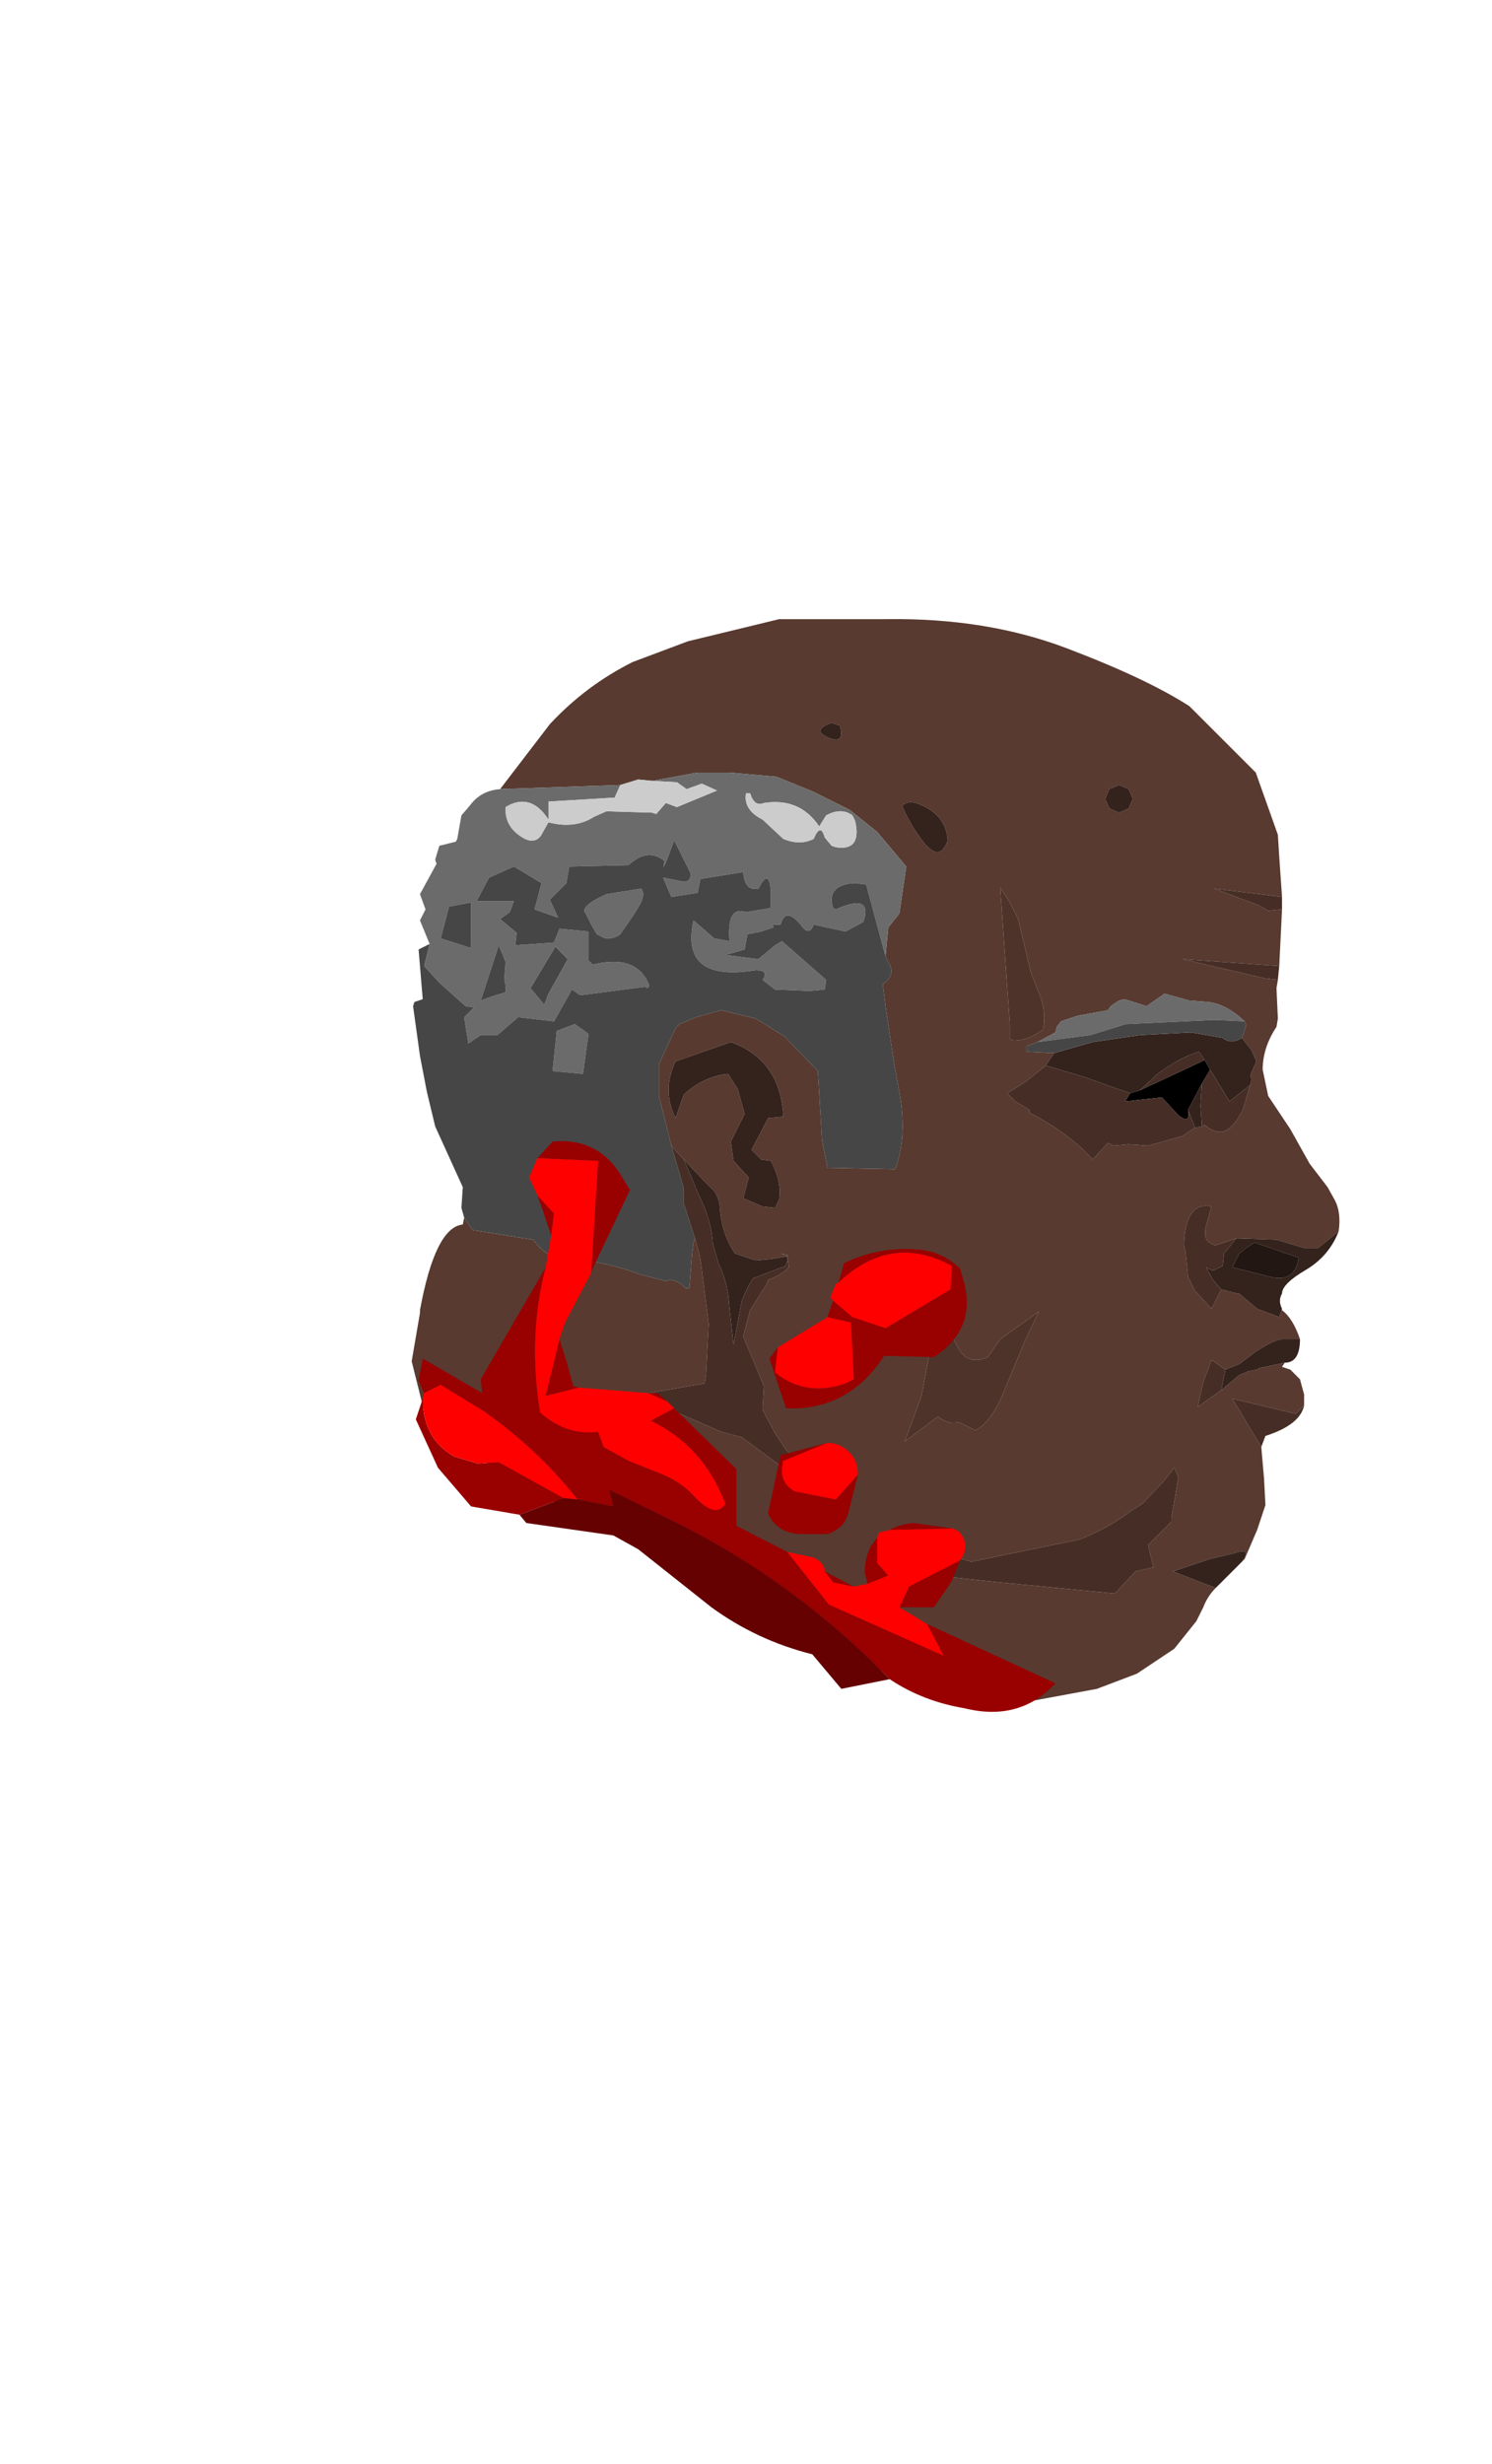 <?xml version="1.0" encoding="UTF-8" standalone="no"?>
<svg xmlns:ffdec="https://www.free-decompiler.com/flash" xmlns:xlink="http://www.w3.org/1999/xlink" ffdec:objectType="frame" height="89.15px" width="54.0px" xmlns="http://www.w3.org/2000/svg">
  <g transform="matrix(1.0, 0.0, 0.0, 1.0, 32.05, 40.4)">
    <use ffdec:characterId="1865" height="39.25" transform="matrix(1.0, 0.0, 0.0, 1.0, -17.15, -18.0)" width="33.6" xlink:href="#sprite0"/>
    <use ffdec:characterId="1866" height="20.65" transform="matrix(1.0, 0.0, 0.0, 1.0, -17.0, 0.9)" width="23.15" xlink:href="#shape1"/>
  </g>
  <defs>
    <g id="sprite0" transform="matrix(1.0, 0.0, 0.0, 1.0, 16.8, 18.7)">
      <use ffdec:characterId="1864" height="39.25" transform="matrix(1.0, 0.0, 0.0, 1.0, -16.8, -18.7)" width="33.6" xlink:href="#shape0"/>
    </g>
    <g id="shape0" transform="matrix(1.0, 0.0, 0.0, 1.0, 16.8, 18.7)">
      <path d="M11.3 -0.95 Q11.4 -0.4 10.95 -0.75 L10.35 -1.4 9.0 -1.25 9.05 -1.3 9.2 -1.55 9.55 -1.65 11.05 -2.35 11.9 -2.75 12.1 -2.4 11.8 -1.9 11.3 -0.95" fill="#000000" fill-rule="evenodd" stroke="none"/>
      <path d="M-13.6 -12.55 L-11.8 -14.9 Q-10.5 -16.3 -8.8 -17.15 L-6.8 -17.9 -3.5 -18.7 0.4 -18.7 Q4.0 -18.75 6.9 -17.65 9.8 -16.55 11.35 -15.55 L13.75 -13.15 14.55 -10.9 14.6 -10.1 14.7 -8.65 12.25 -8.95 13.85 -8.35 14.2 -8.15 14.7 -8.2 14.6 -6.15 11.1 -6.4 14.1 -5.7 14.55 -5.65 14.5 -5.35 14.55 -4.25 14.5 -3.95 Q14.0 -3.2 14.0 -2.4 L14.2 -1.45 15.0 -0.25 15.7 1.0 16.35 1.85 16.6 2.3 Q16.85 2.75 16.75 3.45 L16.0 4.05 15.5 4.05 14.5 3.75 13.05 3.7 12.3 3.95 Q11.8 3.85 11.95 3.25 L12.15 2.55 Q11.2 2.35 11.15 3.95 L11.2 4.15 11.3 5.1 11.55 5.6 12.15 6.25 12.5 5.55 13.1 5.7 13.15 5.7 13.8 6.25 14.6 6.55 14.7 6.25 14.7 6.3 Q15.1 6.6 15.35 7.35 L14.7 7.35 Q14.45 7.35 13.75 7.8 L13.15 8.25 12.9 8.35 12.65 8.45 12.5 8.35 12.15 8.1 11.85 8.9 11.65 9.8 12.0 9.55 12.5 9.2 12.55 9.2 12.55 9.15 13.15 8.65 13.5 8.5 13.8 8.45 13.85 8.4 14.8 8.2 14.7 8.35 15.0 8.45 15.35 8.8 15.5 9.35 15.5 9.75 15.2 10.05 12.9 9.5 13.95 11.25 14.05 12.4 14.1 13.35 13.8 14.25 13.35 15.3 13.25 15.4 Q13.65 14.85 12.95 15.1 L12.1 15.3 10.75 15.75 12.3 16.35 Q12.0 16.65 11.85 17.05 L11.6 17.55 10.8 18.55 9.45 19.45 8.0 20.0 5.3 20.5 2.4 20.35 Q1.1 20.1 -5.9 15.65 L-7.05 15.25 -8.65 14.7 Q-12.8 12.75 -15.9 10.7 L-15.95 10.5 -16.3 10.1 -16.3 9.95 -16.4 9.75 -16.8 8.15 -16.5 6.4 -16.5 6.3 Q-15.95 3.3 -14.95 3.2 L-14.9 2.95 -14.6 3.4 -12.4 3.75 Q-11.7 4.75 -10.2 4.55 -9.35 4.7 -8.55 5.0 L-7.6 5.25 -7.45 5.2 Q-7.1 5.25 -6.9 5.5 L-6.75 5.5 -6.65 4.25 -6.6 3.85 -6.55 3.7 Q-6.35 4.3 -6.3 4.85 L-6.05 6.8 -6.15 8.65 -6.2 8.95 -11.1 9.8 -7.2 10.0 -5.6 10.7 -4.85 10.9 -3.7 11.75 -2.1 12.9 -2.0 13.05 Q-2.2 12.3 -2.65 11.9 L-3.25 11.35 -3.65 10.75 -4.1 9.9 -4.05 9.05 -4.8 7.25 -4.55 6.3 -4.2 5.75 -3.95 5.35 -3.9 5.2 Q-3.45 5.05 -3.15 4.75 L-3.2 4.35 -3.2 4.3 -3.45 4.25 -3.2 4.35 -3.8 4.45 -4.35 4.5 -5.1 4.25 Q-5.6 3.5 -5.65 2.55 -5.7 2.05 -6.05 1.8 L-6.95 0.85 -7.4 0.35 -7.85 -1.45 -7.85 -2.6 -7.25 -3.9 -7.1 -4.05 -6.5 -4.3 -5.6 -4.55 -4.35 -4.25 -3.3 -3.6 -2.1 -2.35 -1.95 0.15 -1.75 1.15 0.7 1.2 Q1.1 0.15 0.9 -1.3 L0.65 -2.7 0.35 -4.7 0.25 -5.5 Q0.7 -5.8 0.5 -6.2 L0.35 -6.5 0.45 -7.55 0.85 -8.05 1.1 -9.75 0.05 -11.0 -0.95 -11.8 -2.25 -12.45 -3.6 -13.0 -5.3 -13.15 -6.45 -13.15 -8.1 -12.85 -8.6 -12.9 -9.25 -12.7 -13.6 -12.55 M0.95 -11.95 Q1.2 -11.35 1.6 -10.8 2.3 -9.8 2.6 -10.7 2.55 -11.55 1.7 -11.95 1.2 -12.2 0.95 -11.95 M8.8 -12.7 L8.45 -12.55 8.3 -12.2 8.45 -11.85 8.8 -11.7 9.15 -11.85 9.3 -12.2 9.15 -12.55 8.8 -12.7 M4.5 -9.0 L4.85 -4.05 4.85 -3.5 5.0 -3.45 Q5.5 -3.45 6.05 -3.85 6.2 -4.55 5.85 -5.3 L5.6 -5.95 5.15 -7.85 4.85 -8.45 4.5 -9.0 M6.15 -2.55 L5.4 -1.95 4.75 -1.55 5.05 -1.25 5.55 -0.95 5.55 -0.85 Q7.0 -0.1 7.85 0.85 L8.4 0.25 8.6 0.35 9.15 0.3 9.85 0.35 11.1 0.0 11.55 -0.3 11.8 -0.35 11.9 -0.4 Q12.2 -0.15 12.45 -0.15 12.9 -0.15 13.3 -1.0 L13.55 -1.85 13.6 -2.05 13.55 -2.2 13.75 -2.65 13.75 -2.75 13.6 -3.1 13.25 -3.55 13.4 -4.0 13.35 -4.15 Q12.65 -4.8 12.0 -4.85 L11.35 -4.9 10.45 -5.15 9.8 -4.7 9.0 -4.95 8.8 -4.9 8.5 -4.7 8.4 -4.55 7.3 -4.35 6.7 -4.15 6.55 -3.95 6.5 -3.75 5.85 -3.4 5.45 -3.25 5.45 -3.05 6.45 -3.0 6.15 -2.55 M10.95 12.35 L10.8 12.0 10.45 12.45 9.65 13.3 9.25 13.55 Q8.4 14.2 7.35 14.6 L3.45 15.4 2.25 15.05 0.8 15.1 0.95 15.2 1.75 15.5 2.15 15.9 4.5 16.15 8.65 16.55 9.4 15.75 10.05 15.6 9.85 14.8 10.7 13.95 10.7 13.8 10.95 12.35 M1.35 5.3 L-0.05 4.85 1.8 7.2 2.0 7.55 1.65 9.4 1.05 11.05 2.25 10.15 Q2.6 10.45 3.0 10.35 L3.6 10.65 Q4.2 10.35 4.65 9.2 L5.4 7.4 5.9 6.35 4.5 7.35 4.05 8.0 Q3.25 8.35 2.9 7.5 L2.0 6.05 1.35 5.3 M-1.8 -14.45 Q-1.1 -14.1 -1.3 -14.85 L-1.6 -14.95 Q-2.3 -14.7 -1.8 -14.45 M-7.25 -0.65 L-6.95 -1.5 Q-6.25 -2.15 -5.35 -2.25 L-5.0 -1.7 -4.75 -0.8 -5.25 0.2 -5.15 0.9 -4.6 1.5 -4.8 2.25 -4.1 2.55 -3.65 2.6 -3.5 2.3 Q-3.4 1.65 -3.8 0.9 L-4.15 0.85 -4.5 0.5 -3.9 -0.65 -3.35 -0.7 Q-3.45 -2.75 -5.25 -3.4 L-7.25 -2.7 Q-7.75 -1.65 -7.25 -0.65" fill="#583a30" fill-rule="evenodd" stroke="none"/>
      <path d="M-6.95 0.85 L-6.05 1.8 Q-5.7 2.05 -5.65 2.55 -5.6 3.5 -5.1 4.25 L-4.35 4.5 -3.8 4.45 -3.2 4.35 Q-3.2 4.75 -3.4 4.75 L-4.45 5.15 -4.65 5.5 -4.85 5.95 -5.15 7.55 -5.3 6.2 Q-5.35 5.3 -5.7 4.6 L-5.9 3.9 Q-5.95 3.05 -6.4 2.15 L-6.95 0.85 M12.3 16.35 L10.75 15.75 12.1 15.3 12.95 15.1 Q13.65 14.85 13.25 15.4 L12.3 16.35 M14.8 8.2 L13.85 8.4 13.8 8.45 13.5 8.5 13.15 8.65 12.55 9.15 12.55 9.2 12.5 9.2 12.65 8.45 12.9 8.35 13.15 8.25 13.75 7.8 Q14.45 7.35 14.7 7.35 L15.35 7.35 Q15.35 8.2 14.8 8.2 M14.7 6.25 L14.6 6.55 13.8 6.25 13.15 5.7 13.1 5.7 12.5 5.55 12.2 5.2 11.95 4.75 12.15 4.85 12.25 4.85 12.55 4.7 12.6 4.25 13.05 3.7 14.5 3.75 15.5 4.05 16.0 4.05 16.75 3.45 Q16.4 4.35 15.55 4.85 14.7 5.35 14.7 5.7 14.55 5.95 14.7 6.25 M8.8 -12.7 L9.15 -12.55 9.3 -12.2 9.15 -11.85 8.8 -11.7 8.45 -11.85 8.3 -12.2 8.45 -12.55 8.8 -12.7 M0.95 -11.95 Q1.2 -12.2 1.7 -11.95 2.55 -11.55 2.6 -10.7 2.3 -9.8 1.6 -10.8 1.2 -11.35 0.95 -11.95 M11.55 -0.3 L11.3 -0.95 11.8 -1.9 11.75 -1.1 11.8 -0.35 11.55 -0.3 M9.2 -1.55 L7.5 -2.15 6.15 -2.55 6.45 -3.0 7.85 -3.4 9.55 -3.65 11.4 -3.75 12.55 -3.55 Q12.85 -3.3 13.25 -3.55 L13.6 -3.1 13.75 -2.75 13.75 -2.65 13.55 -2.2 13.6 -2.05 13.55 -1.85 12.8 -1.25 12.1 -2.4 11.9 -2.75 11.7 -3.05 Q11.0 -2.85 10.2 -2.25 L9.55 -1.65 9.2 -1.55 M15.3 4.45 L15.3 4.4 13.7 3.85 13.4 4.05 13.15 4.25 12.9 4.75 14.3 5.1 Q15.15 5.3 15.3 4.45 M-1.8 -14.45 Q-2.3 -14.7 -1.6 -14.95 L-1.3 -14.85 Q-1.1 -14.1 -1.8 -14.45 M-7.25 -0.65 Q-7.75 -1.65 -7.25 -2.7 L-5.25 -3.4 Q-3.45 -2.75 -3.35 -0.7 L-3.9 -0.65 -4.5 0.5 -4.15 0.85 -3.8 0.9 Q-3.4 1.65 -3.5 2.3 L-3.65 2.6 -4.1 2.55 -4.8 2.25 -4.6 1.5 -5.15 0.9 -5.25 0.2 -4.75 -0.8 -5.0 -1.7 -5.35 -2.25 Q-6.25 -2.15 -6.95 -1.5 L-7.25 -0.65" fill="#34221c" fill-rule="evenodd" stroke="none"/>
      <path d="M-13.6 -12.55 L-9.25 -12.7 -9.45 -12.25 -9.35 -12.25 -11.85 -12.1 -11.85 -11.45 Q-12.5 -12.45 -13.4 -11.9 -13.45 -11.15 -12.7 -10.75 -12.25 -10.55 -12.05 -11.0 L-11.85 -11.35 Q-10.9 -11.1 -10.2 -11.55 L-9.75 -11.75 -8.1 -11.7 -7.95 -11.65 -7.6 -12.05 -7.2 -11.9 -5.75 -12.5 -6.3 -12.75 -6.85 -12.55 -7.2 -12.8 -8.1 -12.85 -6.45 -13.15 -5.3 -13.15 -3.6 -13.0 -2.25 -12.45 -0.95 -11.8 0.05 -11.0 1.1 -9.75 0.85 -8.05 0.45 -7.55 0.35 -6.5 -0.35 -9.1 -0.75 -9.15 Q-1.8 -9.1 -1.55 -8.25 L-1.45 -8.2 Q-0.1 -8.8 -0.45 -7.75 L-1.0 -7.45 -1.1 -7.4 -2.25 -7.65 Q-2.4 -7.25 -2.65 -7.55 -3.25 -8.35 -3.45 -7.65 L-3.75 -7.65 -3.7 -7.55 -4.15 -7.4 -4.65 -7.3 -4.75 -6.75 -5.45 -6.55 -4.25 -6.4 -3.65 -6.9 -3.4 -7.05 -1.8 -5.65 -1.85 -5.3 -2.4 -5.25 -3.65 -5.3 -4.1 -5.65 Q-3.85 -6.0 -4.35 -6.0 -7.1 -5.55 -6.6 -7.8 L-5.85 -7.15 -5.3 -7.05 Q-5.4 -8.35 -4.7 -8.1 L-3.8 -8.25 -3.8 -8.8 Q-3.85 -9.75 -4.25 -8.95 -4.75 -8.85 -4.8 -9.55 L-6.35 -9.3 -6.45 -8.8 -7.4 -8.65 -7.7 -9.35 -6.95 -9.2 Q-6.7 -9.2 -6.7 -9.5 L-7.3 -10.7 Q-7.8 -9.3 -7.65 -9.95 -8.25 -10.45 -8.95 -9.8 L-11.1 -9.75 -11.2 -9.15 -11.8 -8.55 -11.5 -7.9 -12.35 -8.2 -12.1 -9.15 -13.1 -9.75 -14.0 -9.35 -14.45 -8.5 -13.1 -8.5 -13.25 -8.1 -13.6 -7.85 -13.0 -7.35 -13.05 -6.9 -11.65 -7.0 -11.45 -7.5 -10.4 -7.4 -10.4 -6.35 -10.25 -6.2 Q-8.65 -6.6 -8.2 -5.45 -8.25 -5.3 -8.35 -5.4 L-10.65 -5.1 Q-10.75 -5.1 -10.85 -5.2 L-11.0 -5.3 -11.65 -4.15 -12.95 -4.3 -13.7 -3.65 -14.3 -3.65 -14.75 -3.35 -14.9 -4.3 -14.55 -4.65 -14.85 -4.7 -15.8 -5.55 -16.35 -6.15 -16.15 -6.95 -16.5 -7.8 -16.3 -8.2 -16.5 -8.75 -15.9 -9.85 -15.95 -10.0 -15.8 -10.5 -15.2 -10.65 -15.15 -10.75 -15.0 -11.6 -14.7 -11.95 Q-14.3 -12.5 -13.6 -12.55 M5.85 -3.4 L6.5 -3.75 6.55 -3.95 6.7 -4.15 7.3 -4.35 8.4 -4.55 8.5 -4.7 8.8 -4.9 9.0 -4.95 9.8 -4.7 10.45 -5.15 11.35 -4.9 12.0 -4.85 Q12.65 -4.8 13.35 -4.15 L12.25 -4.2 9.05 -4.05 7.75 -3.65 5.85 -3.4 M-4.7 -12.4 Q-4.8 -11.8 -4.1 -11.45 L-3.35 -10.75 Q-2.75 -10.5 -2.25 -10.75 -2.0 -11.35 -1.85 -10.8 L-1.6 -10.5 -1.45 -10.45 Q-0.5 -10.3 -0.75 -11.4 L-0.85 -11.6 Q-1.25 -11.9 -1.8 -11.6 L-2.05 -11.2 Q-2.75 -12.25 -4.05 -12.05 -4.4 -11.9 -4.55 -12.4 L-4.7 -12.4 M-14.65 -8.45 L-15.45 -8.3 -15.75 -7.15 -14.65 -6.8 -14.65 -8.45 M-13.65 -6.9 L-14.3 -4.9 -13.9 -5.05 -13.4 -5.2 -13.4 -5.45 -13.45 -5.65 -13.4 -6.3 -13.65 -6.9 M-11.15 -6.4 L-11.6 -6.85 -12.5 -5.35 -12.0 -4.75 -11.85 -5.15 -11.15 -6.4 M-10.3 -7.65 L-10.5 -8.05 Q-10.75 -8.3 -9.75 -8.75 L-8.5 -8.95 Q-8.35 -8.8 -8.5 -8.45 L-8.7 -8.1 -9.25 -7.3 Q-9.45 -7.15 -9.7 -7.15 L-9.8 -7.15 -10.1 -7.3 -10.3 -7.65 M-10.9 -4.05 L-10.4 -3.7 -10.6 -2.25 -11.7 -2.35 -11.55 -3.8 -10.9 -4.05" fill="#6b6b6b" fill-rule="evenodd" stroke="none"/>
      <path d="M-9.25 -12.7 L-8.6 -12.9 -8.1 -12.85 -7.2 -12.8 -6.85 -12.55 -6.3 -12.75 -5.75 -12.5 -7.2 -11.9 -7.6 -12.05 -7.95 -11.65 -8.1 -11.7 -9.75 -11.75 -10.2 -11.55 Q-10.9 -11.1 -11.85 -11.35 L-12.05 -11.0 Q-12.25 -10.55 -12.7 -10.75 -13.45 -11.15 -13.4 -11.9 -12.5 -12.45 -11.85 -11.45 L-11.85 -12.1 -9.35 -12.25 -9.45 -12.25 -9.25 -12.7 M-4.7 -12.4 L-4.55 -12.4 Q-4.4 -11.9 -4.05 -12.05 -2.75 -12.25 -2.05 -11.2 L-1.8 -11.6 Q-1.25 -11.9 -0.85 -11.6 L-0.75 -11.4 Q-0.5 -10.3 -1.45 -10.45 L-1.6 -10.5 -1.85 -10.8 Q-2.0 -11.35 -2.25 -10.75 -2.75 -10.5 -3.35 -10.75 L-4.1 -11.45 Q-4.8 -11.8 -4.7 -12.4" fill="#cccccc" fill-rule="evenodd" stroke="none"/>
      <path d="M0.35 -6.5 L0.5 -6.2 Q0.7 -5.8 0.25 -5.5 L0.35 -4.7 0.65 -2.7 0.9 -1.3 Q1.1 0.15 0.7 1.2 L-1.75 1.15 -1.95 0.15 -2.1 -2.35 -3.3 -3.6 -4.35 -4.25 -5.6 -4.55 -6.5 -4.3 -7.1 -4.05 -7.25 -3.9 -7.85 -2.6 -7.85 -1.45 -7.4 0.35 -6.95 1.9 -6.95 2.45 -6.9 2.6 -6.55 3.7 -6.6 3.85 -6.65 4.25 -6.75 5.5 -6.9 5.5 Q-7.1 5.25 -7.45 5.2 L-7.6 5.25 -8.55 5.0 Q-9.35 4.7 -10.2 4.55 -11.7 4.75 -12.4 3.75 L-14.6 3.4 -14.9 2.95 -15.0 2.6 -14.95 1.85 -15.95 -0.35 -16.25 -1.6 -16.5 -2.9 -16.75 -4.7 -16.7 -4.85 -16.55 -4.9 -16.4 -4.95 -16.55 -6.75 -16.15 -6.95 -16.35 -6.15 -15.8 -5.55 -14.85 -4.7 -14.55 -4.65 -14.9 -4.3 -14.75 -3.35 -14.3 -3.65 -13.7 -3.65 -12.95 -4.3 -11.65 -4.15 -11.0 -5.3 -10.85 -5.2 Q-10.75 -5.1 -10.65 -5.1 L-8.35 -5.4 Q-8.25 -5.3 -8.2 -5.45 -8.65 -6.6 -10.25 -6.2 L-10.4 -6.35 -10.4 -7.4 -11.45 -7.5 -11.65 -7.0 -13.05 -6.9 -13.0 -7.35 -13.6 -7.85 -13.25 -8.1 -13.1 -8.5 -14.45 -8.5 -14.0 -9.35 -13.1 -9.75 -12.1 -9.15 -12.35 -8.2 -11.5 -7.9 -11.8 -8.55 -11.2 -9.15 -11.1 -9.75 -8.95 -9.8 Q-8.25 -10.45 -7.65 -9.95 -7.8 -9.3 -7.3 -10.7 L-6.7 -9.5 Q-6.7 -9.2 -6.95 -9.2 L-7.7 -9.35 -7.4 -8.65 -6.45 -8.8 -6.35 -9.3 -4.8 -9.55 Q-4.75 -8.85 -4.25 -8.95 -3.85 -9.75 -3.8 -8.8 L-3.8 -8.25 -4.7 -8.1 Q-5.4 -8.35 -5.3 -7.05 L-5.85 -7.15 -6.6 -7.8 Q-7.1 -5.55 -4.35 -6.0 -3.85 -6.0 -4.1 -5.65 L-3.65 -5.3 -2.4 -5.25 -1.85 -5.3 -1.8 -5.65 -3.4 -7.05 -3.65 -6.9 -4.25 -6.4 -5.45 -6.55 -4.75 -6.75 -4.65 -7.3 -4.15 -7.4 -3.7 -7.55 -3.75 -7.65 -3.45 -7.65 Q-3.25 -8.35 -2.65 -7.55 -2.4 -7.25 -2.25 -7.65 L-1.1 -7.4 -1.0 -7.45 -0.45 -7.75 Q-0.1 -8.8 -1.45 -8.2 L-1.55 -8.25 Q-1.8 -9.1 -0.75 -9.15 L-0.35 -9.1 0.35 -6.5 M6.45 -3.0 L5.45 -3.05 5.45 -3.25 5.85 -3.4 7.75 -3.65 9.05 -4.05 12.25 -4.2 13.35 -4.15 13.4 -4.0 13.25 -3.55 Q12.85 -3.3 12.55 -3.55 L11.4 -3.75 9.55 -3.65 7.85 -3.4 6.45 -3.0 M-13.65 -6.9 L-13.4 -6.3 -13.45 -5.65 -13.4 -5.45 -13.4 -5.2 -13.9 -5.05 -14.3 -4.9 -13.65 -6.9 M-14.65 -8.45 L-14.65 -6.8 -15.75 -7.15 -15.45 -8.3 -14.65 -8.45 M-10.3 -7.65 L-10.1 -7.3 -9.8 -7.15 -9.7 -7.15 Q-9.45 -7.15 -9.25 -7.3 L-8.7 -8.1 -8.5 -8.45 Q-8.35 -8.8 -8.5 -8.95 L-9.75 -8.75 Q-10.75 -8.3 -10.5 -8.05 L-10.3 -7.65 M-11.15 -6.4 L-11.85 -5.15 -12.0 -4.75 -12.5 -5.35 -11.6 -6.85 -11.15 -6.4 M-10.9 -4.05 L-11.55 -3.8 -11.7 -2.35 -10.6 -2.25 -10.4 -3.7 -10.9 -4.05" fill="#464646" fill-rule="evenodd" stroke="none"/>
      <path d="M4.5 -9.0 L4.85 -8.45 5.15 -7.85 5.6 -5.95 5.85 -5.3 Q6.2 -4.55 6.05 -3.85 5.5 -3.45 5.0 -3.45 L4.85 -3.5 4.85 -4.05 4.5 -9.0 M1.35 5.3 L2.0 6.05 2.9 7.5 Q3.25 8.35 4.05 8.0 L4.5 7.35 5.9 6.35 5.4 7.4 4.65 9.2 Q4.2 10.35 3.6 10.65 L3.0 10.35 Q2.6 10.45 2.25 10.15 L1.05 11.05 1.65 9.4 2.0 7.55 1.8 7.2 -0.05 4.85 1.35 5.3" fill="#4e332a" fill-rule="evenodd" stroke="none"/>
      <path d="M-7.4 0.35 L-6.95 0.85 -6.4 2.15 Q-5.95 3.05 -5.9 3.9 L-5.7 4.6 Q-5.35 5.3 -5.3 6.2 L-5.15 7.55 -4.85 5.95 -4.65 5.5 -4.45 5.15 -3.4 4.75 Q-3.2 4.75 -3.2 4.35 L-3.45 4.25 -3.2 4.3 -3.2 4.35 -3.15 4.75 Q-3.45 5.05 -3.9 5.2 L-3.95 5.35 -4.2 5.75 -4.55 6.3 -4.8 7.25 -4.05 9.05 -4.1 9.9 -3.65 10.75 -3.25 11.35 -2.65 11.9 Q-2.2 12.3 -2.0 13.05 L-2.1 12.9 -3.7 11.75 -4.85 10.9 -5.6 10.7 -7.2 10.0 -11.1 9.8 -6.2 8.95 -6.15 8.65 -6.05 6.8 -6.3 4.85 Q-6.35 4.3 -6.55 3.7 L-6.9 2.6 -6.95 2.45 -6.95 1.9 -7.4 0.35 M13.95 11.25 L12.9 9.5 15.2 10.05 15.5 9.75 Q15.35 10.45 14.1 10.85 L13.95 11.25 M12.5 9.2 L12.0 9.55 11.65 9.8 11.85 8.9 12.15 8.1 12.5 8.35 12.65 8.45 12.5 9.2 M12.5 5.55 L12.15 6.25 11.55 5.6 11.3 5.1 11.2 4.15 11.15 3.95 Q11.2 2.35 12.15 2.55 L11.95 3.25 Q11.8 3.85 12.3 3.95 L13.05 3.7 12.6 4.25 12.55 4.7 12.25 4.85 12.15 4.85 11.95 4.75 12.2 5.2 12.5 5.55 M14.55 -5.65 L14.1 -5.7 11.1 -6.4 14.6 -6.15 14.55 -5.65 M14.7 -8.2 L14.2 -8.15 13.85 -8.35 12.25 -8.95 14.7 -8.65 14.7 -8.2 M11.55 -0.3 L11.1 0.0 9.85 0.35 9.15 0.3 8.6 0.35 8.4 0.25 7.85 0.85 Q7.0 -0.1 5.55 -0.85 L5.55 -0.95 5.05 -1.25 4.75 -1.55 5.4 -1.95 6.15 -2.55 7.5 -2.15 9.2 -1.55 9.05 -1.3 9.0 -1.25 10.35 -1.4 10.95 -0.75 Q11.4 -0.4 11.3 -0.95 L11.55 -0.3 M13.55 -1.85 L13.3 -1.0 Q12.9 -0.15 12.45 -0.15 12.2 -0.15 11.9 -0.4 L11.8 -0.35 11.75 -1.1 11.8 -1.9 12.1 -2.4 12.8 -1.25 13.55 -1.85 M9.55 -1.65 L10.2 -2.25 Q11.0 -2.85 11.7 -3.05 L11.9 -2.75 11.05 -2.35 9.55 -1.65 M10.95 12.35 L10.7 13.8 10.7 13.95 9.85 14.8 10.05 15.6 9.4 15.75 8.65 16.55 4.5 16.15 2.15 15.9 1.75 15.5 0.95 15.2 0.8 15.1 2.25 15.05 3.45 15.4 7.35 14.6 Q8.4 14.2 9.25 13.55 L9.65 13.3 10.45 12.45 10.8 12.0 10.95 12.35" fill="#462e26" fill-rule="evenodd" stroke="none"/>
      <path d="M15.3 4.45 Q15.15 5.3 14.3 5.1 L12.9 4.75 13.15 4.25 13.4 4.05 13.7 3.85 15.3 4.4 15.3 4.45" fill="#231713" fill-rule="evenodd" stroke="none"/>
    </g>
    <g id="shape1" transform="matrix(1.0, 0.0, 0.0, 1.0, 17.0, -0.9)">
      <path d="M-1.9 6.65 L-1.2 7.25 0.0 7.65 2.35 6.25 2.4 5.4 Q0.2 4.2 -1.7 6.0 L-1.5 5.3 Q-0.25 4.7 1.1 4.8 2.05 4.85 2.7 5.5 L2.8 5.85 Q3.35 7.65 1.75 8.7 L-0.05 8.65 Q-1.35 10.65 -3.6 10.55 L-4.2 8.75 -3.9 8.35 -4.0 9.25 Q-2.9 10.15 -1.45 9.65 L-1.15 9.5 -1.25 7.45 -2.1 7.25 -1.9 6.65 M2.45 14.9 L0.15 14.95 Q0.5 14.75 1.0 14.7 L2.45 14.9 M-0.3 15.25 L-0.3 16.15 0.1 16.6 -0.65 16.9 -0.75 16.5 Q-0.75 15.7 -0.3 15.25 M-1.15 17.0 L-1.9 16.85 -2.2 16.45 -1.15 17.0 M-3.55 15.75 L-2.05 17.65 2.1 19.5 1.5 18.35 6.15 20.5 Q4.85 21.9 2.85 21.4 1.35 21.15 0.15 20.35 -3.3 16.8 -7.65 14.65 L-10.0 13.5 -9.85 14.1 -11.15 13.85 Q-12.55 12.05 -14.55 10.65 L-16.1 9.7 -16.7 10.0 -16.9 9.55 -16.75 8.75 -14.6 10.0 -14.65 9.5 -12.3 5.45 Q-12.95 7.95 -12.5 10.7 -11.55 11.55 -10.4 11.4 L-10.2 11.95 -9.3 12.45 -8.05 12.95 Q-7.45 13.2 -7.0 13.65 -6.15 14.6 -5.8 14.0 -6.6 11.9 -8.5 11.0 L-7.65 10.55 -5.4 12.75 -5.4 14.8 -3.55 15.75 M0.5 17.75 L0.85 17.0 2.7 16.05 2.4 16.8 1.75 17.75 0.5 17.75 M-13.25 14.4 L-15.0 14.1 -16.2 12.7 -17.0 10.95 -16.75 10.2 Q-16.75 11.65 -15.6 12.3 L-14.75 12.55 -14.0 12.5 -11.65 13.8 -13.25 14.4 M-12.1 4.3 L-12.4 3.4 -12.6 2.85 -12.0 3.5 -12.1 4.3 M-12.6 1.5 L-12.05 0.9 Q-10.5 0.75 -9.65 2.0 L-9.25 2.65 -10.65 5.6 -10.4 1.6 -12.6 1.5 M-11.8 8.05 L-11.55 8.85 -11.3 9.75 -11.1 9.8 -12.3 10.1 -11.8 8.05 M-8.6 10.0 L-8.25 10.0 -7.9 10.3 -8.6 10.0 M-2.1 11.8 L-3.7 12.45 Q-3.9 13.2 -3.3 13.55 L-1.8 13.85 -1.0 12.95 -1.35 14.35 Q-1.5 14.9 -2.1 15.1 L-3.1 15.1 Q-3.95 15.05 -4.25 14.35 L-3.8 12.25 -2.1 11.8" fill="#990000" fill-rule="evenodd" stroke="none"/>
      <path d="M-1.7 6.0 Q0.2 4.2 2.4 5.4 L2.35 6.25 0.0 7.65 -1.2 7.25 -1.9 6.65 -2.0 6.55 -1.8 6.05 -1.7 6.0 M-2.1 7.25 L-1.25 7.45 -1.15 9.5 -1.45 9.65 Q-2.9 10.15 -4.0 9.25 L-3.9 8.35 -2.1 7.25 M0.15 14.95 L2.45 14.9 2.65 15.0 Q3.1 15.5 2.7 16.05 L0.85 17.0 0.5 17.75 1.5 18.35 2.1 19.5 -2.05 17.65 -3.55 15.75 -2.6 15.95 Q-2.2 16.15 -2.2 16.45 L-1.9 16.85 -1.15 17.0 -0.65 16.9 0.1 16.6 -0.3 16.15 -0.3 15.25 -0.25 15.05 0.15 14.95 M-16.75 10.2 L-16.7 10.0 -16.1 9.7 -14.55 10.65 Q-12.55 12.05 -11.15 13.85 L-11.65 13.8 -14.0 12.5 -14.75 12.55 -15.6 12.3 Q-16.75 11.65 -16.75 10.2 M-12.3 5.45 L-12.1 4.3 -12.0 3.5 -12.6 2.85 -12.9 2.2 -12.6 1.5 -10.4 1.6 -10.65 5.6 -10.65 5.65 -11.6 7.45 -11.8 8.05 -12.3 10.1 -11.1 9.8 -8.6 10.0 -7.9 10.3 -7.65 10.55 -8.5 11.0 Q-6.6 11.9 -5.8 14.0 -6.15 14.6 -7.0 13.65 -7.45 13.2 -8.05 12.95 L-9.3 12.45 -10.2 11.95 -10.4 11.4 Q-11.55 11.55 -12.5 10.7 -12.95 7.95 -12.3 5.45 M-2.1 11.8 Q-1.65 11.8 -1.3 12.15 -1.0 12.45 -1.0 12.95 L-1.8 13.85 -3.3 13.55 Q-3.9 13.2 -3.7 12.45 L-2.1 11.8" fill="#ff0000" fill-rule="evenodd" stroke="none"/>
      <path d="M0.15 20.35 L-1.6 20.7 -2.65 19.45 Q-4.65 18.95 -6.3 17.75 L-8.95 15.65 -9.85 15.15 -13.0 14.7 -13.25 14.4 -11.65 13.8 -11.15 13.85 -9.85 14.1 -10.0 13.5 -7.65 14.65 Q-3.3 16.8 0.15 20.35" fill="#650101" fill-rule="evenodd" stroke="none"/>
    </g>
  </defs>
</svg>

